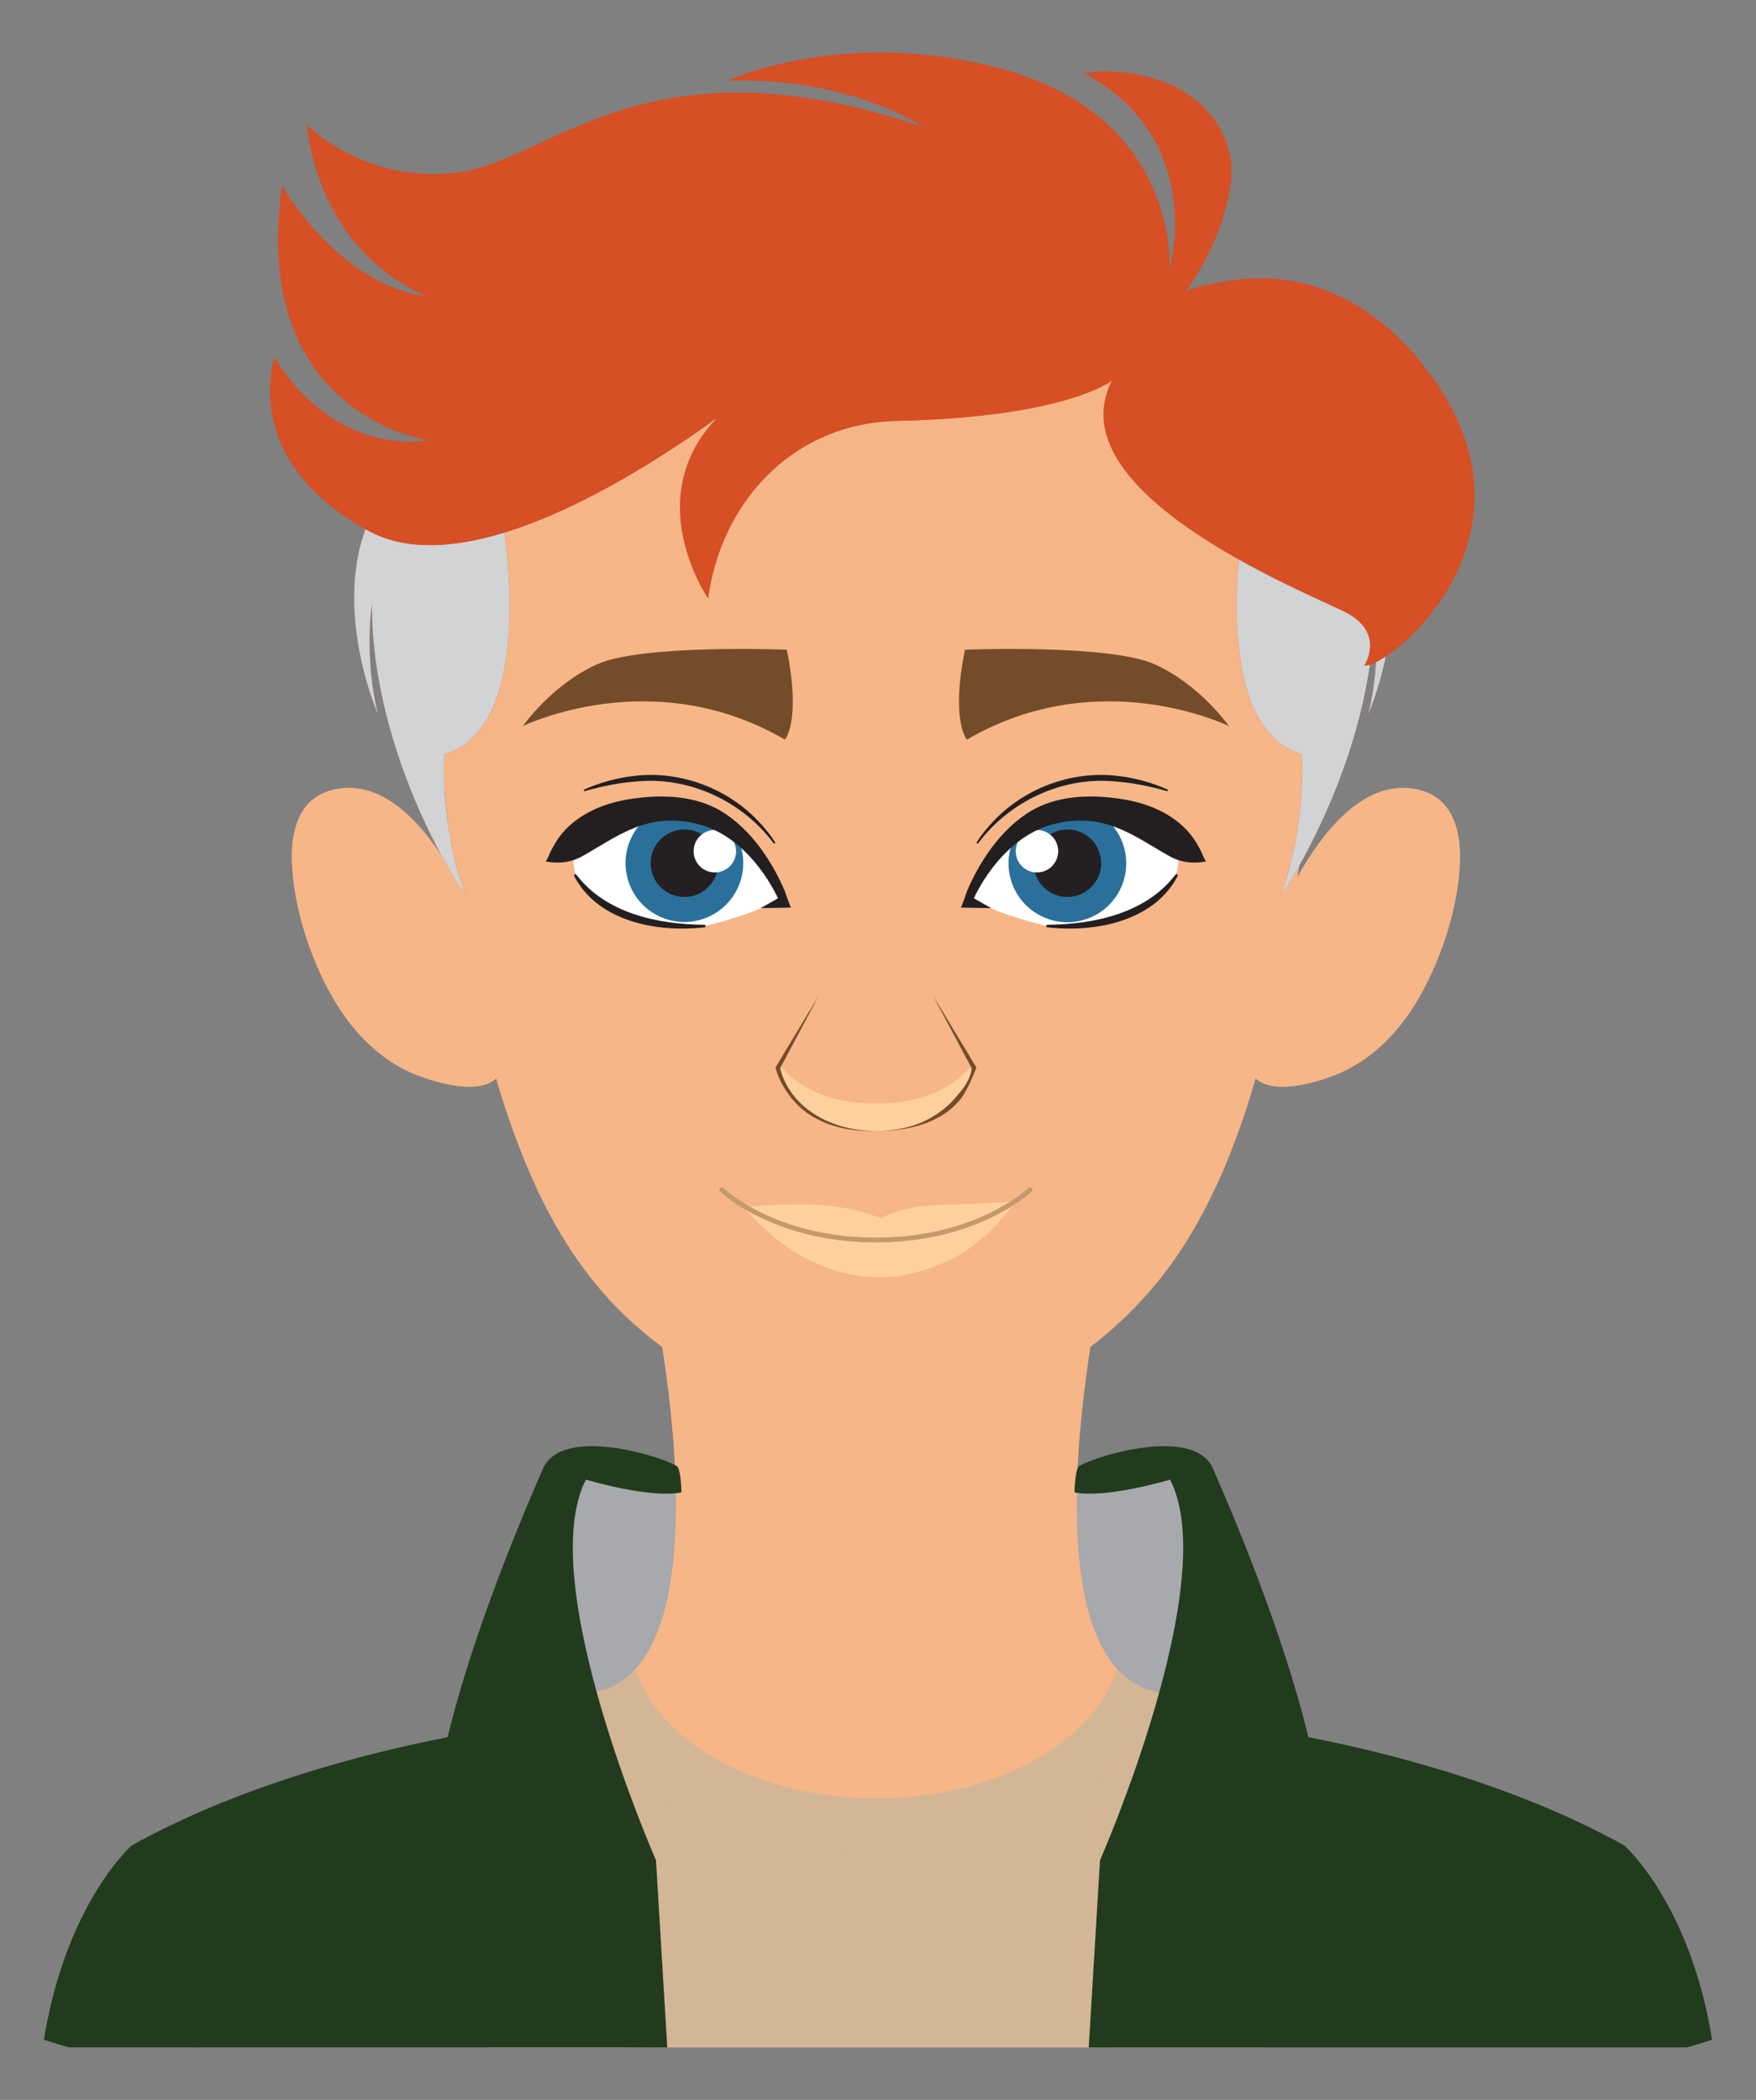 <?xml version="1.0" encoding="utf-8"?>
<!-- Generator: Adobe Illustrator 27.5.0, SVG Export Plug-In . SVG Version: 6.00 Build 0)  -->
<svg version="1.1" id="Layer_2" xmlns="http://www.w3.org/2000/svg" xmlns:xlink="http://www.w3.org/1999/xlink" x="0px" y="0px"
	 viewBox="0 0 334.465 400" style="enable-background:new 0 0 334.465 400;" xml:space="preserve">
<rect x="0" y="0" width="334.465" height="400" fill="#808080" stroke="none"/>
<g>
	<g>
		<g>
			<path style="fill:#223B1E;" d="M194.467,283.101l32.638-4.295c0,0,5.869,29.489,0.143,51.248
				C227.249,330.055,194.467,330.914,194.467,283.101z"/>
			<path style="fill:#A7A9AC;" d="M194.467,283.101l32.638-4.295c0,0,5.869,29.489,0.143,51.248
				C227.249,330.055,194.467,330.914,194.467,283.101z"/>
		</g>
		<g>
			<path style="fill:#223B1E;" d="M139.998,283.101l-32.638-4.295c0,0-5.869,29.489-0.143,51.248
				C107.216,330.055,139.998,330.914,139.998,283.101z"/>
			<path style="fill:#A7A9AC;" d="M139.998,283.101l-32.638-4.295c0,0-5.869,29.489-0.143,51.248
				C107.216,330.055,139.998,330.914,139.998,283.101z"/>
		</g>
		<g>
			<path style="fill:#F6B687;" d="M240.558,390v-64.331l-18.121-3.04c-29.295-2.238-12.643-77.682-12.643-77.682h-85.765
				c0,0,16.652,75.444-12.643,77.682l-18.122,3.04V390H240.558z"/>
			<path style="opacity:0.6;fill:#F6B687;" d="M166.209,292.942c2.981,0.414,5.844-1.974,8.398-3.135
				c3.366-1.53,6.712-3.108,10.019-4.763c6.589-3.296,13.042-6.895,19.148-11.026c0.657-0.444,1.304-0.901,1.946-1.363
				c1.288-15.078,4.075-27.708,4.075-27.708h-85.765c0,0,2.79,12.643,4.077,27.731c10.967,7.817,23.557,13.316,35.572,19.325
				C164.486,292.408,165.313,292.818,166.209,292.942z"/>
			<path style="fill:#D3B696;" d="M240.558,390v-64.331l-18.121-3.04c-0.563-0.043-1.108-0.116-1.638-0.212l0,0
				c-3.257-0.591-5.89-2.165-8-4.477c-4.478,14.084-23.32,24.656-45.888,24.656c-22.568,0-41.411-10.572-45.888-24.656
				c-1.531,1.677-3.336,2.966-5.456,3.773c-0.009,0.003-0.017,0.006-0.026,0.01c-0.191,0.072-0.385,0.141-0.582,0.205
				c-0.034,0.011-0.068,0.022-0.103,0.033c-0.173,0.055-0.347,0.107-0.523,0.156c-0.052,0.014-0.103,0.029-0.155,0.043
				c-0.162,0.043-0.325,0.083-0.49,0.121c-0.064,0.015-0.128,0.03-0.193,0.044c-0.158,0.034-0.318,0.064-0.479,0.093
				c-0.071,0.013-0.141,0.027-0.212,0.039c-0.166,0.028-0.335,0.051-0.504,0.074c-0.067,0.009-0.132,0.02-0.199,0.028
				c-0.236,0.028-0.474,0.053-0.716,0.071l-18.122,3.04V390H240.558z"/>
			<path style="fill:#D3B696;" d="M212.801,317.936c-4.475,14.086-23.319,24.661-45.89,24.661
				c-22.572,0-41.417-10.576-45.891-24.664c-2.453,2.689-5.607,4.389-9.635,4.697l-0.874,0.147
				c5.038,17.132,27.786,30.062,55.092,30.062c27.496,0,50.371-13.111,55.195-30.421
				C217.542,321.826,214.911,320.248,212.801,317.936z"/>
		</g>
		<g>
			<g>
				<path style="fill:#223B1E;" d="M125.401,390l-1.819-35.556l-17.16-26.744c0,0-45.687,4.012-81.345,23.846
					c0,0-12.48,10.92-16.715,36.995c0,0,1.67,0.561,4.779,1.458H125.401z"/>
				<path style="opacity:0.5;fill:#223B1E;" d="M97.736,365.233c3.854-2.172,7.899-4.004,12.07-5.478
					c3.679-1.301,7.799-3.192,11.778-2.539c0.159,0.026,0.216,0.205,0.193,0.34c-0.626,3.728-1.442,7.42-1.939,11.17
					c-0.838,6.329-0.968,12.763-0.44,19.125c0.06,0.717,0.131,1.433,0.208,2.149h5.795l-1.819-35.556l-17.16-26.744
					c0,0-0.731,0.064-2.078,0.216c-0.813,0.698-1.602,1.422-2.358,2.184c-5.287,5.323-9.394,11.885-12.154,18.846
					c-1.385,3.491-2.434,7.128-3.008,10.842c-0.397,2.567-1.557,7.777,0.317,9.938C88.71,371.536,96.216,366.09,97.736,365.233z"/>
				<path style="fill:#223B1E;" d="M30.067,359.509c-0.002,0.058,0.016,0.109,0.055,0.145c0.473,1.248,0.919,2.507,1.332,3.775
					c2.793,8.572,4.391,17.577,5.093,26.571h1.175c-0.149-1.944-0.343-3.885-0.583-5.82c-1.041-8.404-2.836-16.879-5.879-24.834
					c2.11-0.79,4.191-1.671,6.289-2.491c2.401-0.939,4.812-1.854,7.231-2.743c4.84-1.779,9.716-3.461,14.624-5.044
					c4.848-1.565,9.729-3.031,14.636-4.398c4.988-1.389,10.001-2.711,15.072-3.764c5.707-1.184,11.505-1.992,17.339-2.08
					c0.461-0.007,0.796-0.73,0.172-0.721c-10.424,0.163-20.635,2.621-30.641,5.354c-9.952,2.718-19.793,5.843-29.486,9.375
					c-2.749,1.002-5.486,2.035-8.211,3.101c-2.408,0.941-4.844,1.868-7.201,2.94c-0.73-1.874-1.531-3.719-2.409-5.526
					c-0.479-0.986-0.989-1.964-1.517-2.934c-0.324,0.173-0.647,0.348-0.97,0.523c0.007,0.014,0.015,0.027,0.023,0.041
					C27.68,353.735,28.955,356.591,30.067,359.509z"/>
			</g>
			<path style="fill:#223B1E;" d="M97.233,354.337c6.528-9.984,6.4-13.184,11.008-11.776c4.608,1.408,13.696,11.264,13.952,13.952
				c0.183,1.92,0.301,19.317,1.053,33.487h3.848l-2.147-35.64c0,0-23.361-53.093-13.349-72.509c0,0,12.135,3.641,18.203,2.427
				c0,0-0.056-3.67-0.696-4.822s-21.888-8.576-25.728,0.384c-3.84,8.96-29.184,66.177-18.944,86.145
				C84.433,365.985,90.705,364.321,97.233,354.337z"/>
		</g>
		<g>
			<g>
				<path style="fill:#223B1E;" d="M321.325,390c3.109-0.897,4.779-1.458,4.779-1.458c-4.234-26.075-16.715-36.995-16.715-36.995
					c-35.658-19.835-81.345-23.846-81.345-23.846l-17.16,26.744L209.064,390H321.325z"/>
				<path style="opacity:0.5;fill:#223B1E;" d="M214.859,390c0.077-0.716,0.148-1.432,0.208-2.149
					c0.528-6.362,0.398-12.795-0.44-19.125c-0.496-3.75-1.313-7.442-1.939-11.17c-0.023-0.135,0.034-0.314,0.193-0.34
					c3.98-0.653,8.099,1.238,11.778,2.539c4.171,1.475,8.216,3.306,12.07,5.478c1.52,0.857,9.025,6.303,10.595,4.493
					c1.874-2.161,0.714-7.371,0.317-9.938c-0.574-3.714-1.623-7.351-3.008-10.842c-2.761-6.961-6.867-13.523-12.154-18.846
					c-0.756-0.761-1.546-1.486-2.358-2.184c-1.346-0.152-2.078-0.216-2.078-0.216l-17.16,26.744L209.064,390H214.859z"/>
				<path style="fill:#223B1E;" d="M228.015,338.827c5.834,0.088,11.632,0.895,17.339,2.08c5.071,1.052,10.084,2.375,15.072,3.764
					c4.908,1.367,9.788,2.833,14.636,4.398c4.908,1.583,9.784,3.265,14.624,5.044c2.42,0.89,4.83,1.804,7.231,2.743
					c2.098,0.821,4.179,1.701,6.289,2.491c-3.043,7.955-4.838,16.431-5.879,24.834c-0.24,1.935-0.434,3.876-0.583,5.82h1.175
					c0.702-8.993,2.3-17.999,5.093-26.571c0.413-1.268,0.859-2.527,1.332-3.775c0.039-0.036,0.058-0.087,0.055-0.145
					c1.111-2.918,2.387-5.774,3.858-8.528c0.007-0.014,0.015-0.027,0.023-0.041c-0.323-0.176-0.646-0.35-0.97-0.523
					c-0.527,0.97-1.037,1.948-1.517,2.934c-0.878,1.807-1.679,3.651-2.409,5.526c-2.357-1.072-4.793-1.998-7.201-2.94
					c-2.725-1.065-5.462-2.099-8.211-3.101c-9.693-3.532-19.534-6.657-29.486-9.375c-10.006-2.733-20.217-5.192-30.641-5.354
					C227.219,338.096,227.553,338.82,228.015,338.827z"/>
			</g>
			<path style="fill:#223B1E;" d="M222.867,281.85c10.012,19.417-13.349,72.509-13.349,72.509L207.371,390h3.848
				c0.752-14.17,0.87-31.567,1.053-33.487c0.256-2.688,9.344-12.544,13.952-13.952c4.608-1.408,4.48,1.792,11.008,11.776
				c6.528,9.984,12.8,11.648,12.8,11.648c10.24-19.968-15.104-77.185-18.944-86.145c-3.84-8.96-25.088-1.536-25.728-0.384
				s-0.696,4.822-0.696,4.822C210.732,285.491,222.867,281.85,222.867,281.85z"/>
		</g>
	</g>
	<g>
		<g>
			<path style="fill:#F6B687;" d="M86.081,77.816c0,0-9.504,63.229,7.787,125.379c1.419,5.098,3.032,10.146,4.93,15.088
				c4.474,11.654,10.481,22.732,19.451,31.565c12.795,12.598,29.612,19.621,45.429,27.531c0.809,0.405,1.636,0.814,2.531,0.939
				c2.981,0.414,5.844-1.974,8.398-3.135c3.366-1.53,6.712-3.108,10.019-4.763c6.589-3.296,13.042-6.895,19.148-11.026
				c8.096-5.478,15.1-12.309,20.58-20.418c7.313-10.823,11.961-23.263,15.444-35.781c17.292-62.15,7.788-125.379,7.788-125.379
				s-23.919-26.772-79.866-26.772C111.773,51.045,86.081,77.816,86.081,77.816z"/>
			<path style="opacity:0.7;fill:#F6B687;" d="M247.585,77.816c0,0-23.919-26.772-79.866-26.772
				c-55.946,0-81.638,26.772-81.638,26.772s-9.504,63.229,7.787,125.379c0.64,2.299,1.322,4.587,2.049,6.86
				c-4.174-19.067-11.209-58.158-0.686-65.674c14.029-10.021,4.867-32.925,7.444-36.647c2.577-3.722,28.057-17.178,28.057-17.178
				s-2.29,20.327,6.871,23.763c0,0,6.585-23.477,29.203-24.908c22.618-1.431,41.514-11.166,41.514-11.166
				s-4.867,20.041,24.622,32.352c0,0-2.615,26.936,15.012,33.08c0.498,0.174,0.986,0.386,1.467,0.626
				C251.901,106.544,247.585,77.816,247.585,77.816z"/>
			<g>
				<g>
					<path style="fill:#FED09E;" d="M166.916,210.206h-0.167c-9.783,0-15.266-3.718-18.293-7.337l-0.305,0.538
						c0,0,2.357,12.035,18.611,12.035h0.143c16.253,0,18.611-12.035,18.611-12.035l-0.305-0.538
						C182.182,206.488,176.699,210.206,166.916,210.206z"/>
					<path style="fill:#754C29;" d="M177.698,189.635l8.187,13.561c0.055,0.092,0.069,0.196,0.047,0.295
						c-0.792,1.958-1.559,3.783-2.711,5.535c-3.785,5.02-10.423,6.44-16.388,6.422c-6.118,0.137-12.379-1.445-16.275-6.51
						c-1.247-1.624-2.258-3.403-2.822-5.447c-0.022-0.102-0.005-0.209,0.047-0.293l8.185-13.562l-7.447,13.981l0.047-0.291
						c0.383,1.866,1.32,3.702,2.487,5.227c4.912,6.33,14.236,8.042,21.717,6.178c3.821-0.946,7.308-3.175,9.728-6.265
						c1.272-1.418,2.449-3.2,2.597-5.138c0.001-0.006,0.048,0.292,0.048,0.291L177.698,189.635L177.698,189.635z"/>
				</g>
				<g>
					<g>
						<path style="fill:#754C29;" d="M99.586,138.311c0,0,24.681-12.156,49.914,2.579c0,0,3.131-3.499,0.368-17.129
							c0,0-27.444-1.105-36.1,2.763C105.111,130.391,99.586,138.311,99.586,138.311z"/>
						<g>
							<path style="fill:#FFFFFF;" d="M109.628,161.305c0,0-1.948,5.4,2.744,8.587c4.692,3.187,9.087,6.365,21.891,6.512
								c0,0,10.722-2.497,13.91-5.29l-0.006-1.708c0,0-7.773-15.486-21.029-14.642S109.628,161.305,109.628,161.305z"/>
							<path style="fill:#231F20;" d="M147.341,160.619c-5.987-8.029-16.089-12.723-26.088-11.764
								c-3.309,0.244-6.594,0.907-9.832,1.834c-0.088,0.025-0.18-0.025-0.205-0.113c-0.023-0.08,0.018-0.164,0.092-0.197
								c3.104-1.369,6.438-2.28,9.853-2.617c8.564-0.916,17.391,2.419,23.291,8.675c1.174,1.237,2.27,2.543,3.168,4.005
								c0.048,0.078,0.023,0.179-0.054,0.227C147.488,160.718,147.389,160.693,147.341,160.619L147.341,160.619z"/>
							<g>
								<path style="fill:#231F20;" d="M134.182,176.65c-8.974,1.016-20.26-1.062-24.816-9.76c-0.146-0.262,0.248-0.514,0.421-0.261
									c5.668,7.384,15.495,9.448,24.351,9.528C134.438,176.135,134.493,176.618,134.182,176.65L134.182,176.65z"/>
							</g>
							<g>
								
									<ellipse transform="matrix(0.38 -0.925 0.925 0.38 -71.282 222.509)" style="fill:#2A709B;" cx="130.357" cy="164.433" rx="11.209" ry="11.209"/>
								<path style="fill:#241F20;" d="M123.929,164.433c0,3.55,2.878,6.427,6.427,6.427c3.55,0,6.427-2.878,6.427-6.427
									c0-3.55-2.878-6.427-6.427-6.427C126.807,158.006,123.929,160.883,123.929,164.433z"/>
								<path style="fill:#FFFFFF;" d="M132.111,162.147c0,2.233,1.811,4.044,4.044,4.044c2.233,0,4.044-1.81,4.044-4.044
									c0-2.233-1.811-4.044-4.044-4.044C133.921,158.103,132.111,159.913,132.111,162.147z"/>
							</g>
							<path style="fill:#231F20;" d="M150.661,172.891c-0.102,0.001-1.135-3.045-1.221-3.246c-1.086-2.529-2.407-4.965-3.977-7.226
								c-1.956-2.815-4.328-5.382-7.171-7.318c-4.781-3.255-10.65-3.758-16.255-3.165c-1.972,0.209-3.934,0.555-5.834,1.127
								c-3.754,1.129-7.38,3.222-9.718,6.435c-0.61,0.839-1.11,1.75-1.59,2.663c-0.096,0.183-0.792,1.962-0.992,1.923
								c2.176,0.421,4.618,0.333,6.961-0.965c6.574-3.642,12.526-8.795,22.475-6.041c9.949,2.754,14.835,14.036,14.835,14.036
								l-3.287,1.866C144.886,172.98,150.66,172.891,150.661,172.891z"/>
						</g>
					</g>
					<g>
						<path style="fill:#754C29;" d="M234.079,138.311c0,0-24.681-12.156-49.914,2.579c0,0-3.131-3.499-0.368-17.129
							c0,0,27.444-1.105,36.1,2.763C228.554,130.391,234.079,138.311,234.079,138.311z"/>
						<g>
							<path style="fill:#FFFFFF;" d="M224.037,161.305c0,0,1.948,5.4-2.744,8.587c-4.692,3.187-9.087,6.365-21.891,6.512
								c0,0-10.722-2.497-13.91-5.29l0.006-1.708c0,0,7.773-15.486,21.03-14.642C219.784,155.608,224.037,161.305,224.037,161.305z"
								/>
							<path style="fill:#231F20;" d="M186.325,160.619c5.987-8.029,16.089-12.723,26.088-11.764
								c3.309,0.244,6.594,0.907,9.832,1.834c0.088,0.025,0.179-0.025,0.205-0.113c0.023-0.08-0.018-0.164-0.092-0.197
								c-3.104-1.369-6.438-2.28-9.853-2.617c-8.564-0.916-17.391,2.419-23.291,8.675c-1.174,1.237-2.27,2.543-3.168,4.005
								c-0.048,0.078-0.023,0.179,0.054,0.227C186.177,160.718,186.276,160.693,186.325,160.619L186.325,160.619z"/>
							<g>
								<path style="fill:#231F20;" d="M199.483,176.65c8.974,1.016,20.26-1.062,24.816-9.76c0.146-0.262-0.248-0.514-0.421-0.261
									c-5.668,7.384-15.495,9.448-24.351,9.528C199.227,176.135,199.172,176.618,199.483,176.65L199.483,176.65z"/>
							</g>
							<g>
								
									<ellipse transform="matrix(0.925 -0.38 0.38 0.925 -47.24 89.614)" style="fill:#2A709B;" cx="203.309" cy="164.433" rx="11.209" ry="11.209"/>
								<path style="fill:#241F20;" d="M209.736,164.433c0,3.55-2.878,6.427-6.427,6.427s-6.427-2.878-6.427-6.427
									c0-3.55,2.878-6.427,6.427-6.427S209.736,160.883,209.736,164.433z"/>
								<path style="fill:#FFFFFF;" d="M201.554,162.147c0,2.233-1.811,4.044-4.044,4.044c-2.233,0-4.044-1.81-4.044-4.044
									c0-2.233,1.811-4.044,4.044-4.044C199.744,158.103,201.554,159.913,201.554,162.147z"/>
							</g>
							<path style="fill:#231F20;" d="M183.005,172.891c0.102,0.001,1.135-3.045,1.221-3.246c1.086-2.529,2.407-4.965,3.977-7.226
								c1.956-2.815,4.328-5.382,7.171-7.318c4.781-3.255,10.65-3.758,16.255-3.165c1.972,0.209,3.934,0.555,5.834,1.127
								c3.754,1.129,7.38,3.222,9.718,6.435c0.61,0.839,1.11,1.75,1.59,2.663c0.096,0.183,0.792,1.962,0.992,1.923
								c-2.176,0.421-4.618,0.333-6.961-0.965c-6.574-3.642-12.526-8.795-22.475-6.041c-9.949,2.754-14.835,14.036-14.835,14.036
								l3.287,1.866C188.779,172.98,183.005,172.891,183.005,172.891z"/>
						</g>
					</g>
				</g>
				<g>
					<path style="fill:#FED09E;" d="M167.788,243.285c1.211,0,2.348-0.049,3.562-0.246c1.248-0.203,2.485-0.477,3.703-0.817
						c2.437-0.682,4.799-1.631,7.033-2.819c4.422-2.352,8.355-6.502,11.371-10.506c-4.353,0.101-8.706,0.522-13.06,0.571
						s-8.803,0.615-12.686,2.584c-8.134-3.383-17.299-2.792-26.085-2.145c3.2,3.781,6.983,7.107,11.316,9.506
						c4.391,2.431,9.342,3.872,14.377,3.872H167.788z"/>
					<g>
						<path style="fill:#C49A6C;" d="M166.98,236.654h-0.294c-0.009,0-0.018,0-0.028-0.001c-19.551-0.103-29.395-9.616-29.492-9.713
							c-0.172-0.17-0.173-0.446-0.004-0.618c0.17-0.172,0.447-0.173,0.618-0.004c0.096,0.094,9.769,9.413,29.052,9.461
							c19.283-0.048,28.957-9.367,29.052-9.461c0.172-0.169,0.449-0.168,0.618,0.004c0.17,0.172,0.168,0.448-0.003,0.618
							c-0.098,0.096-9.942,9.609-29.493,9.713C166.998,236.654,166.989,236.654,166.98,236.654z"/>
					</g>
					<g>
						<path style="fill:#C49A6C;" d="M166.98,236.654h-0.294c-0.009,0-0.018,0-0.028-0.001c-19.551-0.103-29.395-9.616-29.492-9.713
							c-0.172-0.17-0.173-0.446-0.004-0.618c0.17-0.172,0.447-0.173,0.618-0.004c0.096,0.094,9.769,9.413,29.052,9.461
							c19.283-0.048,28.957-9.367,29.052-9.461c0.172-0.169,0.449-0.168,0.618,0.004c0.17,0.172,0.168,0.448-0.003,0.618
							c-0.098,0.096-9.942,9.609-29.493,9.713C166.998,236.654,166.989,236.654,166.98,236.654z"/>
					</g>
				</g>
			</g>
			<g>
				<g>
					<path style="fill:#F6B687;" d="M243.199,175.338c0.247-0.723,11.198-29.161,27.372-24.821
						c6.232,1.672,7.752,7.935,7.513,13.745c-0.349,8.497-3.33,17.758-7.447,25.18c-3.795,6.84-9.4,12.822-16.876,15.555
						c-4.149,1.517-13.283,4.243-15.864-1.231c-0.929-1.97-0.497-4.383,0.095-6.38C242.931,180.705,243.199,175.338,243.199,175.338
						z"/>
					<path style="fill:#F6B687;" d="M257.507,193.676c0,0,8.582-0.263,13.826-11.672c5.244-11.409,3.798-25.468-3.022-25.276
						c-6.82,0.192-18.611,18.949-18.611,18.949s7.833,3.405,1.949,10.7c0,0,12.017-1.948,11.852-9.095
						c-0.164-7.147-7.384-7.428-7.384-7.428s10.403-12.729,14.595-9.083C274.904,164.418,269.333,191.383,257.507,193.676z"/>
				</g>
				<g>
					<path style="fill:#F6B687;" d="M90.467,175.338c-0.247-0.723-11.198-29.161-27.372-24.821
						c-6.232,1.672-7.752,7.935-7.513,13.745c0.349,8.497,3.33,17.758,7.447,25.18c3.795,6.84,9.4,12.822,16.876,15.555
						c4.149,1.517,13.283,4.243,15.864-1.231c0.929-1.97,0.497-4.383-0.094-6.38C90.734,180.705,90.467,175.338,90.467,175.338z"/>
					<path style="fill:#F6B687;" d="M76.158,193.676c0,0-8.582-0.263-13.826-11.672c-5.244-11.409-3.798-25.468,3.022-25.276
						c6.82,0.192,18.611,18.949,18.611,18.949s-7.833,3.405-1.949,10.7c0,0-12.017-1.948-11.852-9.095
						c0.164-7.147,7.384-7.428,7.384-7.428s-10.403-12.729-14.595-9.083C58.762,164.418,64.332,191.383,76.158,193.676z"/>
				</g>
			</g>
		</g>
		<g>
			<path style="fill:#D64F25;" d="M95.404,96.828c0,0,7.872,41.282-10.752,46.85c0,0-0.96,13.248,4.032,27.073
				c0,0-17.857-25.921-17.857-55.682c0,0-1.536,9.984,1.152,20.929c0,0-12.096-27.265,3.264-44.738
				C90.603,73.787,95.404,96.828,95.404,96.828z"/>
			<path style="fill:#D1D3D4;" d="M95.404,96.828c0,0,7.872,41.282-10.752,46.85c0,0-0.96,13.248,4.032,27.073
				c0,0-17.857-25.921-17.857-55.682c0,0-1.536,9.984,1.152,20.929c0,0-12.096-27.265,3.264-44.738
				C90.603,73.787,95.404,96.828,95.404,96.828z"/>
		</g>
		<g>
			<path style="fill:#D64F25;" d="M237.201,96.828c0,0-7.872,41.282,10.752,46.85c0,0,0.96,13.248-4.032,27.073
				c0,0,17.857-25.921,17.857-55.682c0,0,1.536,9.984-1.152,20.929c0,0,12.096-27.265-3.264-44.738
				C242.001,73.787,237.201,96.828,237.201,96.828z"/>
			<path style="fill:#D1D3D4;" d="M237.201,96.828c0,0-7.872,41.282,10.752,46.85c0,0,0.96,13.248-4.032,27.073
				c0,0,17.857-25.921,17.857-55.682c0,0,1.536,9.984-1.152,20.929c0,0,12.096-27.265-3.264-44.738
				C242.001,73.787,237.201,96.828,237.201,96.828z"/>
		</g>
		<g>
			<path style="fill:#D64F25;" d="M211.808,72.478c0,0-8.627,6.995-41.037,7.694c-18.991,0.41-32.739,14.384-35.734,32.625
				c-0.064,0.393-0.13,0.787-0.172,1.183c0,0-17.487-25.181,10.725-41.27c0,0-50.363,41.969-75.311,28.446
				C45.33,87.633,52.325,68.048,52.325,68.048s9.56,18.187,29.378,15.855c0,0-34.275-4.663-27.979-48.498
				c0,0,10.726,18.886,27.513,20.984c0,0-19.586-6.762-22.85-32.643c0,0,11.192,11.425,28.912,9.093
				c17.72-2.332,36.14-26.58,88.601-8.627c0,0-13.757-9.56-37.306-8.86c0,0,22.617-10.492,52.695-2.099
				c30.078,8.394,31.71,32.41,31.477,38.005c0,0,7.228-25.181-16.787-37.539c0.826,0.425,3.487-0.191,4.435-0.17
				c3.438,0.075,6.899,0.57,10.171,1.646c8.585,2.824,15.044,10.426,13.833,19.744c-0.969,7.455-4.457,14.912-8.853,20.983
				c0.931-1.286,5.318-1.817,6.693-2.103c5.098-1.058,10.546-1.142,15.624,0.062c10.954,2.596,19.485,9.963,25.714,19.062
				c20.751,30.311-9.093,54.327-13.757,53.86c0,0,4.197-6.295-3.73-10.259C248.181,112.582,200.849,93.696,211.808,72.478z"/>
			<g>
				<path style="fill:#D64F25;" d="M155.577,80.003c-22.784,8.43-20.712,33.978-20.712,33.978c0.042-0.396,0.108-0.79,0.172-1.183
					c2.996-18.241,16.743-32.215,35.734-32.625c32.41-0.7,41.037-7.694,41.037-7.694c-0.42,0.814-0.745,1.624-0.999,2.43
					c3.812-8.13,5.147-15.639,5.147-15.639C211.171,72.712,178.361,71.573,155.577,80.003z"/>
				<path style="fill:#D64F25;" d="M70.279,101.157c17.863,9.683,48.75-9.081,64.857-20.521c1.406-2.614,2.214-4.962,2.214-4.962
					S99.983,98.686,81.755,99.142c-18.228,0.456-28.708-16.405-28.708-16.405l-0.23-0.062
					C54.884,88.625,59.721,95.434,70.279,101.157z"/>
			</g>
		</g>
	</g>
</g>
</svg>
